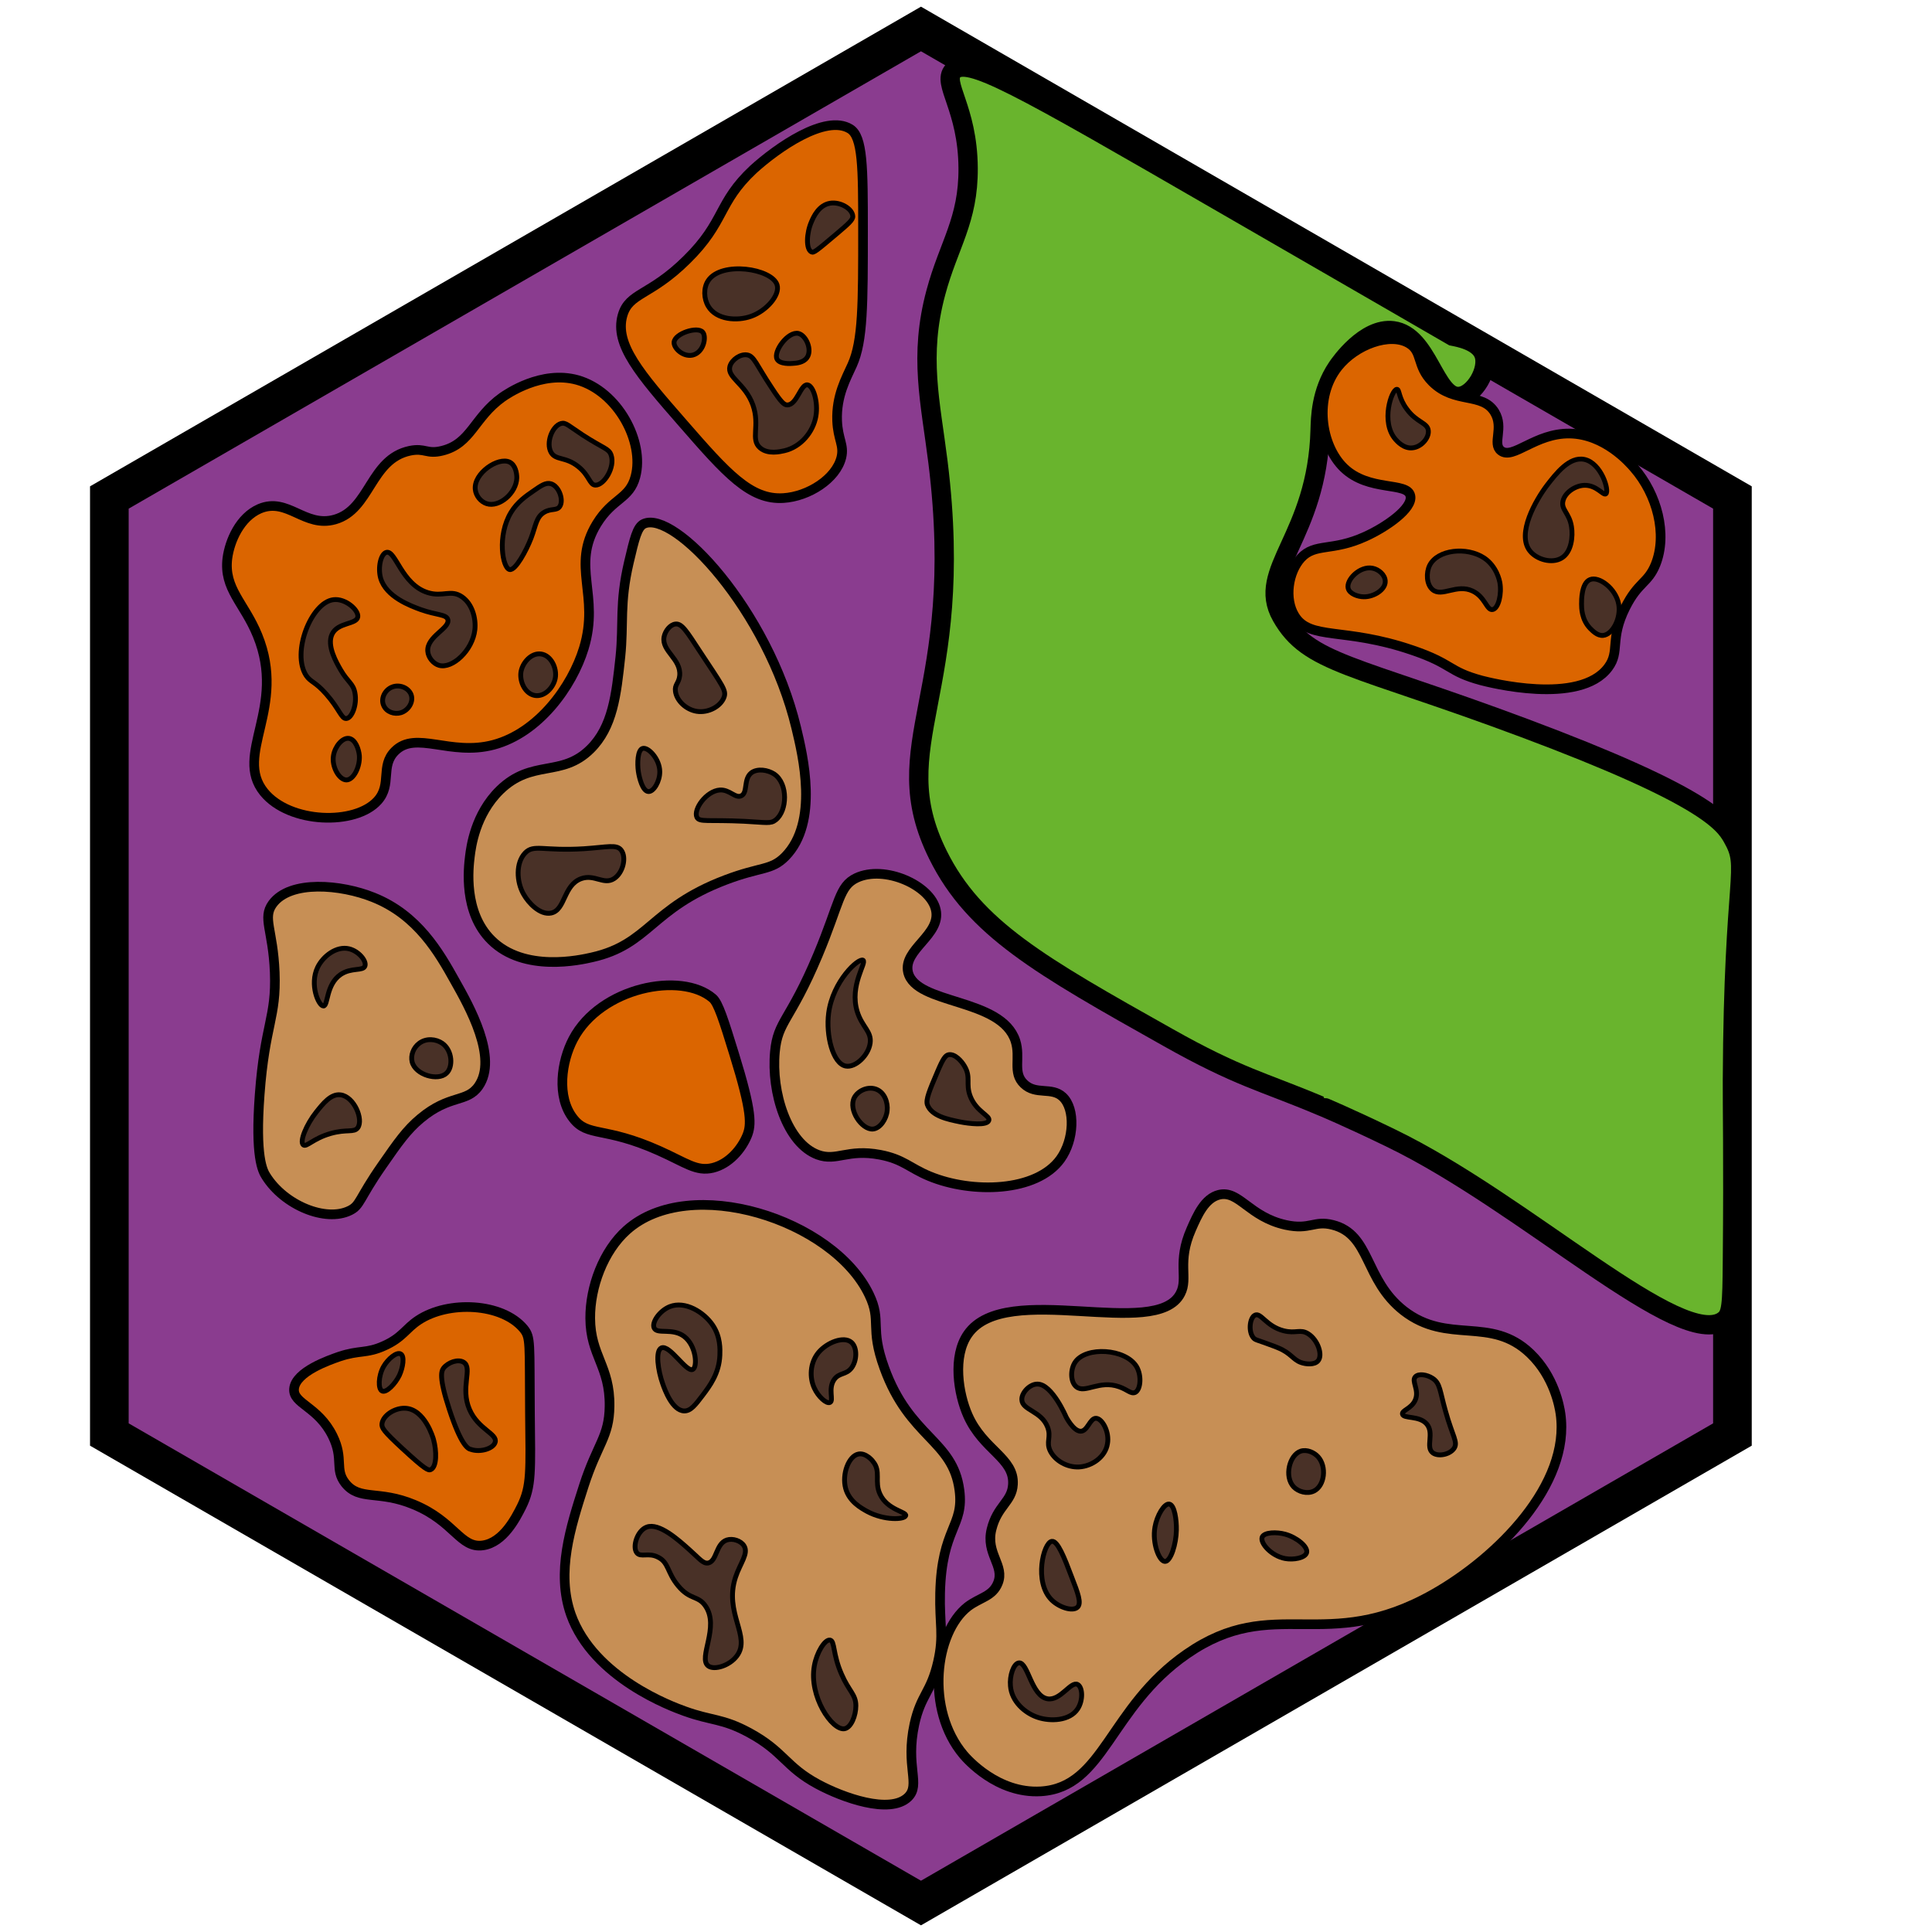 <?xml version="1.0" encoding="utf-8"?><!-- Generator: Adobe Illustrator 26.0.3, SVG Export Plug-In . SVG Version: 6.00 Build 0)  --><svg version="1.1" id="Ebene_2" xmlns="http://www.w3.org/2000/svg" xmlns:xlink="http://www.w3.org/1999/xlink" x="0px" y="0px"	 viewBox="0 0 100 100" style="enable-background:new 0 0 100 100;" xml:space="preserve"><style type="text/css">	.st0{fill:#8A3C8F;stroke:#000000;stroke-width:2;stroke-miterlimit:10;}	.st1{fill:#69B42D;stroke:#000000;stroke-miterlimit:10;}	.st2{fill:#DB6500;stroke:#000000;stroke-width:0.5;stroke-miterlimit:10;}	.st3{fill:#C78F55;stroke:#000000;stroke-width:0.5;stroke-miterlimit:10;}	.st4{fill:#C78F55;stroke:#000000;stroke-width:0.5;stroke-miterlimit:10;}	.st5{fill:#493127;stroke:#000000;stroke-width:0.25;stroke-miterlimit:10;}	.st6{fill:#493127;stroke:#000000;stroke-width:0.25;stroke-miterlimit:10;}	.st7{fill:#493127;stroke:#000000;stroke-width:0.25;stroke-miterlimit:10;}	.st8{fill:#493127;stroke:#000000;stroke-width:0.25;stroke-miterlimit:10;}	.st9{fill:#493127;stroke:#000000;stroke-width:0.25;stroke-miterlimit:10;}</style><polygon class="st0" points="89.67,25.75 47.67,1.5 5.66,25.75 5.66,74.25 47.67,98.5 89.67,74.25 "/><path class="st1" d="M49.33,3.67c0.73-0.79,3.25,0.67,13.9,6.82c7.97,4.6,11.96,6.91,11.96,6.91c0.3,0.06,1.35,0.24,1.61,0.93	c0.3,0.79-0.49,2.14-1.28,2.19c-1.26,0.09-1.6-3.16-3.41-3.4c-1.45-0.19-2.77,1.71-2.89,1.89c-0.87,1.28-0.87,2.66-0.89,3.22	c-0.14,5.56-3.35,7.29-2,9.67c1.39,2.46,3.73,2.48,12.56,5.78c9.34,3.49,10.34,4.89,10.78,5.67c0.94,1.65,0.05,1.67,0,12.56	c-0.01,1.28,0.05,3.96,0,9.33c-0.02,2.34-0.04,2.81-0.45,3.11c-2.2,1.62-10.25-6.07-17.22-9.44c-2.22-1.08-3.66-1.68-3.67-1.68	c-2.99-1.26-4.22-1.47-7.89-3.54c-6.6-3.71-10-5.63-11.89-9.44c-2.86-5.76,1.5-8.25,0-20.33c-0.39-3.13-1-5.48-0.11-8.78	c0.66-2.47,1.69-3.73,1.67-6.44C50.09,5.58,48.74,4.31,49.33,3.67z"/><path class="st2" d="M69.56,24.22c1.3,1.25,3.28,0.7,3.44,1.44c0.15,0.66-1.29,1.64-2.33,2.11c-1.73,0.79-2.6,0.32-3.33,1.11	c-0.66,0.72-0.88,2.11-0.33,3c0.79,1.29,2.57,0.56,6.11,1.78c2.09,0.71,1.82,1.09,3.56,1.56c0.35,0.09,5.08,1.32,6.56-0.67	c0.63-0.84,0.06-1.45,0.89-3.11c0.66-1.32,1.16-1.24,1.56-2.22c0.63-1.57,0.08-3.64-1.11-5c-0.24-0.28-1.52-1.75-3.33-1.78	c-1.79-0.03-2.94,1.38-3.56,0.89c-0.47-0.37,0.17-1.18-0.33-2c-0.64-1.04-2.06-0.41-3.22-1.56c-0.84-0.84-0.49-1.57-1.22-2	c-0.98-0.58-2.76,0.07-3.67,1.22C68,20.56,68.35,23.05,69.56,24.22z"/><path class="st2" d="M44,6.67c0.66,0.4,0.67,2.01,0.67,5.22c0,3.84,0,5.76-0.56,7c-0.31,0.69-0.83,1.59-0.78,2.89	c0.04,0.97,0.37,1.25,0.22,1.89c-0.27,1.12-1.71,2.03-3,2.11c-1.71,0.11-2.94-1.27-5.22-3.89c-2.21-2.53-3.53-4.06-3.11-5.56	c0.34-1.2,1.41-0.99,3.33-2.89c2-1.97,1.59-2.94,3.44-4.67C40.22,7.65,42.73,5.89,44,6.67z"/><path class="st2" d="M26,20.56c0.23-0.16,2.03-1.41,3.89-0.89c2.09,0.59,3.48,3.2,3,5c-0.31,1.17-1.17,1.09-2,2.44	c-1.35,2.21,0.17,3.67-0.67,6.44c-0.61,2-2.35,4.38-4.67,5c-2.26,0.6-4.03-0.76-5.11,0.33c-0.77,0.77-0.14,1.72-0.89,2.56	c-1.15,1.29-4.56,1.2-5.89-0.44c-1.58-1.96,1.2-4.36-0.33-8.11c-0.69-1.69-1.76-2.41-1.56-4c0.12-0.9,0.65-2.12,1.67-2.56	c1.45-0.61,2.33,1,3.89,0.56c1.84-0.52,1.83-3.13,3.89-3.56c0.79-0.16,0.86,0.2,1.67,0C24.39,22.96,24.53,21.61,26,20.56z"/><path class="st3" d="M33.33,27.11c-0.35,0.16-0.49,0.77-0.78,2c-0.5,2.14-0.26,3.16-0.44,4.89c-0.21,1.96-0.39,3.63-1.56,4.78	c-1.49,1.47-3.01,0.5-4.67,2.11c-1.29,1.26-1.5,2.95-1.56,3.44c-0.07,0.58-0.35,2.89,1.11,4.33c1.7,1.69,4.61,1.03,5.22,0.89	c2.96-0.67,3.03-2.53,6.89-4c1.86-0.71,2.38-0.48,3.11-1.22c1.74-1.78,0.91-5.21,0.56-6.67C39.74,31.56,34.9,26.4,33.33,27.11z"/><path class="st4" d="M14.11,46.78c0.91-1.24,3.54-1.01,5.22-0.33c2.3,0.92,3.4,2.86,4.22,4.33c0.74,1.31,2.24,3.98,1.22,5.44	c-0.61,0.87-1.49,0.41-3,1.67c-0.72,0.6-1.16,1.23-2,2.44c-1.2,1.72-1.11,2.06-1.67,2.33c-1.25,0.61-3.39-0.28-4.33-1.78	c-0.18-0.28-0.57-1-0.33-4.22c0.27-3.66,0.87-3.97,0.78-6.33C14.13,48.12,13.57,47.52,14.11,46.78z"/><path class="st2" d="M29.67,53.78c-0.61,1.15-0.88,2.99,0,4.11c0.76,0.98,1.6,0.4,4.44,1.67c1.41,0.63,1.93,1.09,2.78,0.89	c0.85-0.21,1.49-0.97,1.78-1.67c0.22-0.55,0.27-1.18-0.67-4.22c-0.54-1.75-0.82-2.64-1.11-2.89C35.26,50.27,31.08,51.1,29.67,53.78z	"/><path class="st4" d="M44.33,45.44c-0.91,0.43-0.86,1.28-2,4c-1.44,3.43-2.07,3.39-2.22,5c-0.2,2.1,0.63,4.74,2.22,5.33	c0.98,0.36,1.52-0.32,3.22,0c1.21,0.23,1.52,0.68,2.56,1.11c2.2,0.91,5.54,0.83,6.78-0.89c0.71-0.99,0.78-2.6,0.11-3.22	c-0.57-0.53-1.38-0.07-2-0.67c-0.61-0.58-0.16-1.34-0.44-2.22c-0.73-2.25-5.16-1.85-5.56-3.56c-0.27-1.18,1.72-1.93,1.44-3.22	C48.17,45.82,45.78,44.76,44.33,45.44z"/><path class="st2" d="M17.22,74.33c-0.76-1.54-2.06-1.66-2-2.44c0.07-0.9,1.85-1.5,2.33-1.67c1.07-0.36,1.4-0.14,2.33-0.56	c0.96-0.43,1.11-0.89,1.78-1.33c1.56-1.03,4.33-0.89,5.44,0.44c0.38,0.46,0.3,0.74,0.33,4.33c0.03,3.06,0.09,3.82-0.44,4.89	c-0.29,0.57-0.93,1.85-2,2c-1.17,0.16-1.46-1.24-3.56-2.11c-1.84-0.77-2.82-0.18-3.56-1.11C17.3,76.04,17.81,75.53,17.22,74.33z"/><path class="st4" d="M32.44,63.67c-1.21,1.08-1.9,2.94-1.89,4.56c0.01,1.95,1.03,2.48,1,4.56c-0.02,1.59-0.63,1.94-1.33,4.11	c-0.69,2.15-1.44,4.48-0.67,6.67c1.17,3.28,5.25,4.77,5.89,5c1.41,0.51,1.94,0.36,3.33,1.11c1.81,0.98,1.87,1.76,3.56,2.67	c1.28,0.69,3.73,1.58,4.67,0.67c0.67-0.66-0.15-1.57,0.33-3.78c0.34-1.54,0.85-1.61,1.22-3.22c0.32-1.4,0.07-1.95,0.11-3.56	c0.08-3.39,1.25-3.44,1-5.33c-0.34-2.6-2.58-2.7-3.89-6.33c-0.77-2.12-0.12-2.4-0.78-3.78C43.13,63.11,35.7,60.75,32.44,63.67z"/><path class="st3" d="M50.1,69.05c-0.81,1.15-0.5,3.1,0,4.22c0.8,1.8,2.41,2.2,2.33,3.56c-0.05,0.91-0.81,1.1-1.11,2.33	c-0.31,1.26,0.7,1.87,0.33,2.78c-0.28,0.7-0.93,0.74-1.56,1.22c-1.71,1.34-2.2,5.32-0.22,7.67c0.17,0.2,1.75,2.02,4,1.89	c3.29-0.2,3.54-4.33,7.56-7.11c4.53-3.14,7.17,0.07,12.78-3.11c3.3-1.87,7.09-5.66,6.56-9.33c-0.05-0.35-0.32-1.92-1.56-3.11	c-2.06-1.98-4.26-0.43-6.56-2.22c-2.05-1.61-1.69-3.94-3.67-4.44c-0.97-0.25-1.17,0.28-2.44,0c-1.89-0.42-2.41-1.81-3.44-1.56	c-0.74,0.18-1.12,1.05-1.44,1.78c-0.76,1.72-0.14,2.52-0.56,3.33C59.85,69.41,52.07,66.23,50.1,69.05z"/><path class="st5" d="M17.26,31.04c0.61-0.08,1.31,0.53,1.26,0.89c-0.06,0.4-1.03,0.27-1.33,0.89c-0.29,0.59,0.22,1.47,0.44,1.85	c0.37,0.64,0.65,0.7,0.74,1.19c0.12,0.6-0.15,1.3-0.44,1.33c-0.26,0.03-0.36-0.49-1.04-1.26c-0.58-0.66-0.8-0.61-1.04-0.96	C15.08,33.8,16.1,31.18,17.26,31.04z"/><path class="st5" d="M20,28.59c-0.29,0.07-0.45,0.78-0.3,1.33c0.28,0.98,1.56,1.44,2.07,1.63c0.84,0.3,1.33,0.24,1.41,0.52	c0.12,0.45-1.09,0.87-1.04,1.63c0.02,0.34,0.3,0.66,0.59,0.74c0.68,0.19,1.73-0.77,1.85-1.85c0.06-0.58-0.13-1.33-0.67-1.7	c-0.58-0.4-0.99,0.03-1.78-0.22C20.78,30.24,20.48,28.47,20,28.59z"/><path class="st5" d="M25.19,26.07c-0.31-0.1-0.56-0.41-0.59-0.74c-0.09-0.83,1.19-1.7,1.78-1.41c0.3,0.15,0.37,0.57,0.37,0.81	C26.73,25.53,25.83,26.28,25.19,26.07z"/><path class="st5" d="M28.52,25.04c-0.26-0.08-0.51,0.09-0.91,0.37c-0.38,0.26-0.84,0.58-1.16,1.11c-0.73,1.2-0.44,2.89-0.07,2.96	c0.3,0.06,0.86-0.98,1.11-1.63c0.25-0.66,0.26-1.08,0.67-1.33c0.36-0.22,0.65-0.07,0.81-0.3C29.19,25.91,28.95,25.17,28.52,25.04z"	/><path class="st5" d="M28.52,23.41c0.24,0.43,0.75,0.21,1.41,0.74c0.59,0.47,0.58,0.95,0.89,0.96c0.44,0.01,1.03-0.92,0.81-1.56	c-0.12-0.34-0.37-0.32-1.48-1.04c-0.73-0.48-0.87-0.66-1.11-0.59C28.58,22.05,28.25,22.92,28.52,23.41z"/><path class="st5" d="M18.07,38.22c-0.35-0.06-0.74,0.43-0.81,0.89c-0.1,0.58,0.3,1.26,0.67,1.26c0.37,0,0.71-0.68,0.67-1.26	C18.57,38.78,18.4,38.28,18.07,38.22z"/><path class="st5" d="M20.3,35.56c-0.37,0.14-0.61,0.59-0.44,0.96c0.15,0.34,0.56,0.47,0.89,0.37c0.39-0.12,0.68-0.57,0.52-0.96	C21.11,35.57,20.65,35.42,20.3,35.56z"/><path class="st5" d="M28,33.85c-0.5-0.07-0.97,0.45-1.04,0.96c-0.06,0.5,0.23,1.11,0.74,1.19c0.5,0.07,0.95-0.42,1.04-0.89	C28.84,34.58,28.52,33.92,28,33.85z"/><path class="st6" d="M34.96,32.3c-0.27,0.03-0.53,0.35-0.59,0.67c-0.13,0.74,0.89,1.13,0.81,2c-0.04,0.4-0.27,0.46-0.22,0.81	c0.06,0.48,0.54,0.95,1.11,1.04c0.6,0.09,1.24-0.26,1.41-0.74c0.12-0.35-0.08-0.58-1.26-2.37C35.54,32.67,35.29,32.26,34.96,32.3z"	/><path class="st6" d="M33.26,38.74c-0.26,0.08-0.28,0.78-0.22,1.19c0.05,0.34,0.22,1.02,0.52,1.04c0.27,0.02,0.6-0.53,0.59-1.04	C34.14,39.27,33.54,38.65,33.26,38.74z"/><path class="st6" d="M30.22,43.93c-2.11,0.13-2.59-0.25-3.04,0.22c-0.48,0.5-0.46,1.48-0.07,2.15c0.25,0.44,0.84,1.07,1.41,0.96	c0.75-0.15,0.63-1.44,1.56-1.78c0.69-0.25,1.17,0.34,1.7,0c0.47-0.3,0.66-1.11,0.37-1.48C31.91,43.69,31.44,43.85,30.22,43.93z"/><path class="st6" d="M36.07,42.3c-0.19-0.41,0.49-1.36,1.19-1.41c0.51-0.03,0.8,0.45,1.11,0.3c0.35-0.17,0.1-0.86,0.52-1.19	c0.32-0.24,0.86-0.15,1.19,0.07c0.72,0.5,0.67,1.9,0.07,2.37c-0.26,0.21-0.48,0.13-1.63,0.07C36.65,42.42,36.2,42.57,36.07,42.3z"/><path class="st7" d="M18.07,49.11c-0.65-0.16-1.35,0.38-1.63,0.96c-0.43,0.89,0.05,2,0.3,2c0.25,0,0.12-1.1,0.89-1.63	c0.56-0.38,1.16-0.16,1.26-0.44C18.98,49.73,18.56,49.23,18.07,49.11z"/><path class="st7" d="M22.89,54c-0.32-0.22-0.82-0.28-1.19,0c-0.31,0.23-0.45,0.63-0.37,0.96c0.17,0.68,1.34,1.01,1.78,0.59	C23.46,55.23,23.42,54.37,22.89,54z"/><path class="st7" d="M17.63,56.67c-0.5-0.07-0.91,0.45-1.26,0.89c-0.51,0.64-0.88,1.53-0.67,1.7c0.17,0.13,0.5-0.33,1.41-0.59	c0.84-0.24,1.22-0.03,1.41-0.3C18.82,57.94,18.33,56.76,17.63,56.67z"/><path class="st8" d="M19.85,70.74c-0.27,0.48-0.29,1.16-0.07,1.26c0.22,0.1,0.67-0.36,0.89-0.81c0.19-0.41,0.28-1,0.07-1.11	C20.54,69.96,20.08,70.33,19.85,70.74z"/><path class="st8" d="M20.96,72.89c-0.53-0.02-1.14,0.37-1.19,0.81c-0.02,0.21,0.09,0.38,1.04,1.26c1.2,1.11,1.36,1.16,1.48,1.11	c0.33-0.14,0.31-0.98,0.15-1.56C22.42,74.43,21.98,72.92,20.96,72.89z"/><path class="st8" d="M23.26,72.96c-0.56-1.7-0.41-2-0.3-2.15c0.24-0.3,0.75-0.48,1.04-0.3c0.48,0.3-0.19,1.31,0.3,2.44	c0.45,1.04,1.46,1.26,1.33,1.7c-0.09,0.33-0.77,0.54-1.26,0.37C24.22,74.99,23.87,74.82,23.26,72.96z"/><path class="st5" d="M34.67,67.63c-0.53,0.21-0.95,0.82-0.81,1.11c0.16,0.34,0.95-0.03,1.56,0.44c0.62,0.48,0.69,1.57,0.44,1.7	c-0.33,0.18-1.2-1.31-1.63-1.11c-0.32,0.15-0.17,1.18,0.07,1.85c0.11,0.32,0.5,1.39,1.11,1.41c0.34,0.01,0.58-0.31,0.96-0.81	c0.36-0.48,0.85-1.12,0.89-2.07c0.01-0.3,0.04-0.95-0.37-1.56C36.43,67.91,35.46,67.32,34.67,67.63z"/><path class="st5" d="M42.15,71.85c-0.25-0.53-0.24-1.3,0.22-1.85c0.44-0.52,1.31-0.86,1.7-0.52c0.31,0.27,0.29,0.95,0,1.33	c-0.28,0.36-0.63,0.23-0.89,0.59c-0.34,0.48-0.01,1.09-0.22,1.19C42.78,72.68,42.35,72.29,42.15,71.85z"/><path class="st5" d="M32.96,80.37c-0.24-0.31,0.03-1.16,0.52-1.33c0.63-0.23,1.61,0.64,2.22,1.19c0.5,0.44,0.69,0.72,0.96,0.67	c0.45-0.1,0.39-1,0.96-1.19c0.31-0.1,0.73,0.04,0.89,0.3c0.25,0.4-0.2,0.9-0.44,1.63c-0.61,1.85,0.82,3.07,0.07,4.07	c-0.38,0.51-1.17,0.75-1.48,0.52c-0.55-0.41,0.61-2.03-0.15-3.11c-0.38-0.55-0.79-0.29-1.41-1.04c-0.57-0.68-0.48-1.21-1.04-1.48	C33.56,80.34,33.16,80.63,32.96,80.37z"/><path class="st5" d="M44.44,75.26c-0.51,0.09-0.87,1.04-0.67,1.78c0.19,0.69,0.81,1.02,1.11,1.19c0.89,0.48,1.94,0.43,2,0.22	c0.06-0.2-0.95-0.29-1.33-1.11c-0.31-0.66,0.07-1.18-0.37-1.7C45.16,75.6,44.81,75.19,44.44,75.26z"/><path class="st5" d="M42.96,84.89c-0.27-0.04-0.69,0.65-0.81,1.33c-0.29,1.58,0.92,3.36,1.56,3.26c0.35-0.06,0.59-0.69,0.59-1.19	c0-0.59-0.36-0.75-0.74-1.63C43.09,85.6,43.22,84.93,42.96,84.89z"/><path class="st6" d="M52.74,86.07c-0.28,0.03-0.49,0.67-0.44,1.19c0.06,0.81,0.75,1.41,1.41,1.63c0.65,0.22,1.66,0.19,2.07-0.44	c0.29-0.44,0.26-1.12,0-1.26c-0.36-0.19-0.88,0.85-1.56,0.74C53.38,87.79,53.21,86.03,52.74,86.07z"/><path class="st6" d="M54.44,79.78c-0.43,0.06-0.94,2.12,0,3.04c0.4,0.39,1.09,0.6,1.33,0.37c0.22-0.21,0.02-0.74-0.3-1.56	C55.09,80.62,54.74,79.73,54.44,79.78z"/><path class="st6" d="M55.85,75.93c-0.63,0.03-1.23-0.33-1.48-0.81c-0.25-0.49,0.06-0.72-0.15-1.26c-0.33-0.84-1.31-0.86-1.33-1.41	c-0.02-0.37,0.42-0.82,0.81-0.81c0.76,0,1.48,1.7,1.48,1.7l0,0c0,0,0.37,0.72,0.74,0.74c0.37,0.02,0.49-0.68,0.81-0.67	c0.32,0.01,0.71,0.71,0.59,1.33C57.21,75.4,56.54,75.89,55.85,75.93z"/><path class="st6" d="M57.93,71.78c-1.04-0.37-1.77,0.37-2.22,0c-0.31-0.25-0.31-0.89-0.07-1.26c0.55-0.85,2.63-0.72,3.19,0.22	c0.27,0.46,0.21,1.19-0.07,1.33C58.54,72.17,58.36,71.93,57.93,71.78z"/><path class="st6" d="M60.52,77.85c-0.26-0.04-0.64,0.6-0.74,1.19c-0.15,0.83,0.22,1.78,0.52,1.78c0.3,0,0.58-0.91,0.59-1.63	C60.9,78.68,60.8,77.9,60.52,77.85z"/><path class="st6" d="M66.52,79.41c-0.43-0.12-1.08-0.11-1.19,0.15c-0.12,0.31,0.48,0.98,1.19,1.11c0.44,0.08,1.03-0.03,1.11-0.3	C67.72,80.06,67.11,79.57,66.52,79.41z"/><path class="st6" d="M67.33,75.11c-0.59,0.19-0.87,1.32-0.37,1.85c0.25,0.26,0.7,0.38,1.04,0.22c0.57-0.27,0.68-1.28,0.22-1.78	C68.02,75.18,67.65,75.01,67.33,75.11z"/><path class="st6" d="M67.33,70.52c-0.41-0.15-0.51-0.48-1.16-0.75c-0.02-0.01-0.07-0.03-0.17-0.07c-0.92-0.35-1.01-0.33-1.11-0.44	c-0.29-0.31-0.21-1.06,0.07-1.19c0.31-0.14,0.58,0.58,1.48,0.81c0.63,0.16,0.86-0.1,1.26,0.15c0.51,0.31,0.78,1.11,0.52,1.41	C68.04,70.65,67.6,70.62,67.33,70.52z"/><path class="st6" d="M73.26,71.26c-0.22,0.23,0.21,0.67,0,1.19c-0.19,0.46-0.7,0.54-0.67,0.74c0.05,0.26,0.87,0.06,1.26,0.52	c0.4,0.48-0.07,1.18,0.3,1.48c0.27,0.22,0.88,0.11,1.11-0.22c0.22-0.32-0.08-0.63-0.44-1.93c-0.3-1.05-0.27-1.44-0.67-1.7	C73.86,71.15,73.43,71.08,73.26,71.26z"/><path class="st5" d="M44.67,49.7c-0.23-0.13-1.56,1.07-1.78,2.74c-0.15,1.15,0.22,2.62,0.89,2.74c0.49,0.09,1.17-0.54,1.26-1.19	c0.08-0.61-0.42-0.83-0.67-1.63C43.95,50.99,44.88,49.82,44.67,49.7z"/><path class="st5" d="M45.33,56.37c-0.44-0.15-0.93,0.1-1.11,0.44c-0.33,0.64,0.39,1.67,0.96,1.63c0.37-0.03,0.7-0.51,0.74-0.96	C45.96,57.1,45.81,56.54,45.33,56.37z"/><path class="st5" d="M49.11,54.59c-0.17,0.03-0.29,0.18-0.59,0.89c-0.41,0.96-0.61,1.44-0.52,1.7c0.22,0.59,1.06,0.76,1.7,0.89	c0.46,0.09,1.38,0.2,1.48-0.07c0.1-0.25-0.65-0.45-0.96-1.26c-0.25-0.65,0.05-0.98-0.3-1.56C49.77,54.92,49.43,54.54,49.11,54.59z"	/><path class="st8" d="M42.96,10.52c-0.58,0.1-0.85,0.7-0.96,0.96c-0.26,0.59-0.29,1.42,0,1.56c0.12,0.06,0.24-0.04,1.33-0.96	c0.55-0.47,0.83-0.7,0.81-0.89C44.12,10.81,43.5,10.43,42.96,10.52z"/><path class="st8" d="M40.22,14.74c-0.27-0.84-2.87-1.24-3.56-0.22c-0.26,0.38-0.23,0.95,0,1.33c0.42,0.71,1.5,0.78,2.22,0.52	C39.67,16.09,40.39,15.27,40.22,14.74z"/><path class="st9" d="M36.37,17.19c-0.27-0.31-1.44,0.07-1.48,0.52c-0.03,0.31,0.47,0.78,0.96,0.67	C36.43,18.24,36.58,17.42,36.37,17.19z"/><path class="st8" d="M38.67,18.37c-0.34-0.06-0.79,0.24-0.89,0.59c-0.16,0.59,0.78,0.87,1.19,2c0.38,1.08-0.14,1.78,0.37,2.22	c0.4,0.35,1.04,0.2,1.26,0.15c0.86-0.2,1.49-0.98,1.63-1.78c0.13-0.75-0.14-1.6-0.44-1.63c-0.35-0.04-0.54,1.04-1.04,1.04	c-0.16,0-0.31-0.12-0.81-0.89C39.14,18.87,39.04,18.43,38.67,18.37z"/><path class="st8" d="M41.33,17.26c-0.54-0.13-1.32,0.94-1.11,1.33c0.14,0.27,0.72,0.23,0.81,0.22c0.19-0.01,0.56-0.04,0.74-0.3	C42.05,18.12,41.73,17.36,41.33,17.26z"/><path class="st5" d="M72.3,20.15c-0.27,0.01-0.85,1.69-0.07,2.59c0.08,0.09,0.43,0.5,0.89,0.44c0.45-0.05,0.85-0.51,0.81-0.89	c-0.04-0.42-0.6-0.41-1.11-1.11C72.38,20.6,72.44,20.14,72.3,20.15z"/><path class="st5" d="M71.04,29.41c-0.65-0.13-1.37,0.6-1.26,1.04c0.07,0.29,0.51,0.44,0.81,0.44c0.52,0.01,1.13-0.37,1.11-0.81	C71.69,29.75,71.36,29.47,71.04,29.41z"/><path class="st5" d="M74,29.26c-0.19,0.38-0.17,0.99,0.15,1.26c0.49,0.41,1.24-0.32,2.07,0.07c0.66,0.31,0.73,1.02,1.04,0.96	c0.3-0.06,0.48-0.81,0.37-1.41c-0.02-0.09-0.16-0.82-0.81-1.26C75.91,28.28,74.41,28.45,74,29.26z"/><path class="st5" d="M79.19,28.52c0.36,0.45,1.14,0.66,1.63,0.37c0.53-0.31,0.6-1.14,0.52-1.63c-0.11-0.71-0.55-0.88-0.44-1.33	c0.1-0.44,0.64-0.8,1.11-0.81c0.63-0.02,0.98,0.55,1.11,0.44c0.19-0.15-0.23-1.59-1.11-1.78c-0.78-0.17-1.48,0.75-1.93,1.33	C79.5,25.87,78.48,27.63,79.19,28.52z"/><path class="st5" d="M82.3,30c-0.45,0.18-0.44,1.09-0.44,1.26c0,0.2,0,0.8,0.44,1.26c0.14,0.14,0.38,0.39,0.67,0.37	c0.5-0.04,0.95-0.91,0.81-1.63C83.63,30.46,82.76,29.81,82.3,30z"/></svg>